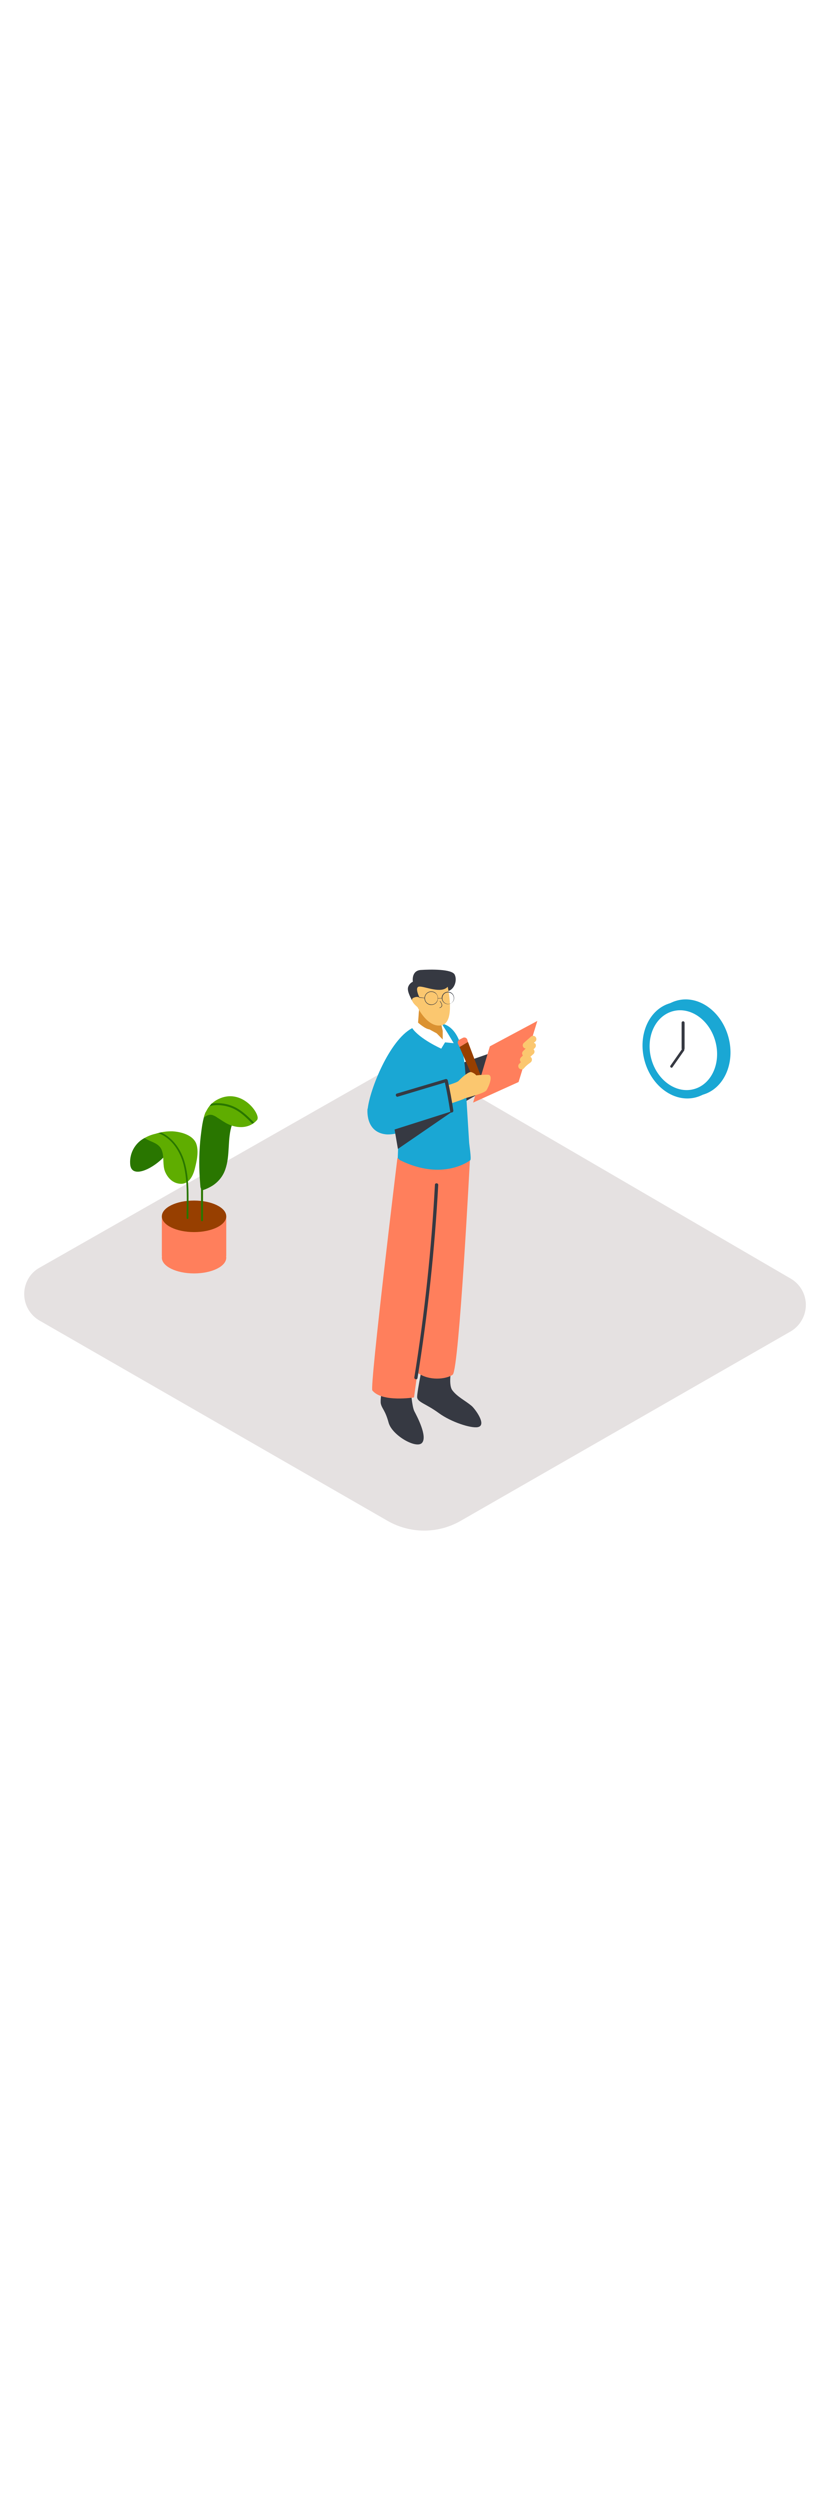 <svg version="1.1" id="Layer_1" xmlns="http://www.w3.org/2000/svg" xmlns:xlink="http://www.w3.org/1999/xlink" x="0px" y="0px" viewBox="0 0 500 500" style="width: 166px;" xml:space="preserve" data-imageid="note-taking-63" imageName="Note Taking" class="illustrations_image">
<style type="text/css">
	.st0_note-taking-63{fill:#E5E1E1;}
	.st1_note-taking-63{opacity:0.32;fill:url(#SVGID_1_);enable-background:new    ;}
	.st2_note-taking-63{fill:#FF7F5C;}
	.st3_note-taking-63{fill:#973F00;}
	.st4_note-taking-63{fill:#297600;}
	.st5_note-taking-63{fill:#5FAD00;}
	.st6_note-taking-63{fill:#68E1FD;}
	.st7_note-taking-63{fill:#FFFFFF;}
	.st8_note-taking-63{fill:#363942;}
	.st9_note-taking-63{opacity:0.32;fill:url(#SVGID_00000145773900760977646660000009921881075633960580_);enable-background:new    ;}
	.st10_note-taking-63{fill:#DB9231;}
	.st11_note-taking-63{fill:#FBC76F;}
</style>
<path id="field_note-taking-63" class="st0_note-taking-63" d="M23.9,260.6L230.4,143c10.3-5.8,22.9-5.8,33.1,0.2l212.8,124c8.8,5.1,11.8,16.4,6.6,25.2&#10;&#9;c-1.6,2.8-3.9,5.1-6.7,6.7L277.6,413.1c-13.7,7.9-30.5,7.9-44.2,0L23.8,292.5c-8.8-5.1-11.8-16.3-6.8-25.1&#10;&#9;C18.6,264.5,21,262.2,23.9,260.6z"/>
<g id="plant_note-taking-63">
	
		<linearGradient id="SVGID_1_-note-taking-63" gradientUnits="userSpaceOnUse" x1="77.02" y1="215.18" x2="95.54" y2="241.51" gradientTransform="matrix(1 0 0 -1 0 502)">
		<stop offset="0" style="stop-color:#363942;stop-opacity:0"/>
		<stop offset="0.99" style="stop-color:#363942"/>
	</linearGradient>
	<polyline class="st1_note-taking-63" points="134.6,259 71.2,295.4 45.2,278 102.3,246.8 &#9;"/>
	<polyline class="st2_note-taking-63" points="97.5,229.7 97.5,253.7 136.3,253.7 136.3,229.7 &#9;"/>
	<ellipse class="st3_note-taking-63" cx="116.9" cy="229.7" rx="19.4" ry="9.5"/>
	<ellipse class="st2_note-taking-63" cx="116.9" cy="254.6" rx="19.4" ry="9.5"/>
	<path class="st4_note-taking-63" d="M138.6,174c-4.1-1.7-9.8-7.2-14.7-7.1c-1.9,4.6-2.4,10-3,14.7c-0.9,8.1-1.1,16.4-0.6,24.6&#10;&#9;&#9;c0.1,1.8,0.3,3.6,0.4,5.4c0,0.5,0.2,1.1,0.4,1.5v19c0,0.3,0.3,0.6,0.6,0.6c0.3,0,0.6-0.3,0.6-0.6v-18.2c1.9-0.6,3.8-1.5,5.6-2.6&#10;&#9;&#9;c3.6-2.3,6.4-5.7,7.8-9.8c3.1-8.7,1.1-18.4,4.1-27.1C139.5,174.4,139,174.2,138.6,174z"/>
	<path class="st5_note-taking-63" d="M130.2,159.8c-2.3,1.4-4.2,3.3-5.5,5.7c-0.3,0.5-0.6,1.1-0.9,1.7c-0.1,0.1-0.1,0.2-0.2,0.4l0,0&#10;&#9;&#9;c-0.4,1-0.7,2-0.9,3c0.5-0.8,1.2-1.3,2.1-1.6c1-0.5,2.1-0.6,3.2-0.3c1.1,0.4,2.1,0.9,3,1.6c1.4,0.8,2.7,1.8,4.1,2.6&#10;&#9;&#9;c6.4,4.1,15,4.5,19.9-1.4c0.1-0.2,0.1-0.5,0.2-0.7C155.9,166.6,144.4,151.5,130.2,159.8z"/>
	<path class="st4_note-taking-63" d="M152.1,173.9l0.8-0.5c0-0.2,0-0.3-0.2-0.5c-3.9-4-8-7.9-13.4-9.9c-3.8-1.4-7.9-1.8-11.9-1.2&#10;&#9;&#9;c-0.4,0.5-0.8,1-1.2,1.6c4.3-1.4,9.8-0.5,13.7,1.1c4.7,2,8.4,5.6,11.9,9.2C152,173.8,152,173.8,152.1,173.9z"/>
	<path class="st4_note-taking-63" d="M87.1,182.5c-5.7,3-9.1,9.1-8.7,15.5c0.5,11.4,19.3,0.3,24.3-9.4s5.8,4.1,5.8,4.1"/>
	<path class="st5_note-taking-63" d="M104,178.5c-3.5-0.1-7,0.4-10.4,1.5c-2.3,0.5-4.5,1.4-6.5,2.5c1.2,0.8,2.5,1.5,3.8,2c2.4,1,4.8,2.1,6.1,4.4&#10;&#9;&#9;c0.3,0.5,0.5,1.1,0.7,1.7c1.2,3.8,0.2,8.3,1.7,12.1c1.6,3.9,4.7,7.1,9.2,7.4c5.3,0.3,7.7-4.8,8.8-9.2s2.5-10.4,0.8-15&#10;&#9;&#9;C116.2,180.7,109.1,178.8,104,178.5z"/>
	<path class="st4_note-taking-63" d="M111,196.4c-2.2-7.2-7-14-13.9-17.2h-0.2l-0.3,0.1c-0.4,0.1-0.8,0.2-1.2,0.3c8.1,3,13.1,10.9,15.2,19&#10;&#9;&#9;c2.6,10.4,1.8,21.6,1.8,32.2c0,0.3,0.3,0.5,0.6,0.5c0.3,0,0.4-0.2,0.5-0.5C113.4,219.5,114.4,207.4,111,196.4z"/>
</g>
<g id="clock_note-taking-63">
	
		<ellipse transform="matrix(0.966 -0.26 0.26 0.966 -19 112.446)" class="st6_note-taking-63 targetColor" cx="415.3" cy="128" rx="24.2" ry="29.4" style="fill: rgb(26, 167, 212);"/>
	
		<ellipse transform="matrix(0.966 -0.26 0.26 0.966 -19.523 111.507)" class="st6_note-taking-63 targetColor" cx="411.5" cy="129.5" rx="24.2" ry="29.4" style="fill: rgb(26, 167, 212);"/>
	
		<ellipse transform="matrix(0.966 -0.26 0.26 0.966 -19.523 111.507)" class="st7_note-taking-63" cx="411.5" cy="129.5" rx="20" ry="24.3"/>
	<path class="st8_note-taking-63" d="M410.9,128.9l-7,10c-0.6,0.8,0.6,1.8,1.2,1l7-10C412.7,129,411.5,128,410.9,128.9z"/>
	<path class="st8_note-taking-63" d="M410.6,113.1v15.5c0,0.5,0.4,0.9,0.9,0.9c0.5,0,0.9-0.4,0.9-0.9v-15.5c0-0.5-0.4-0.9-0.9-0.9&#10;&#9;&#9;C411,112.2,410.6,112.6,410.6,113.1z"/>
</g>
<g id="person_note-taking-63">
	<path class="st8_note-taking-63" d="M274.5,138.7l31.5-11c0,0,0.7,11.4-2.3,19.3l-27.5,15.9"/>
	
		<linearGradient id="SVGID_00000031188867992518221820000004808212056319071654_-note-taking-63" gradientUnits="userSpaceOnUse" x1="219.412" y1="129.072" x2="259.152" y2="160.472" gradientTransform="matrix(1 0 0 -1 0 502)">
		<stop offset="0" style="stop-color:#363942;stop-opacity:0"/>
		<stop offset="0.99" style="stop-color:#363942"/>
	</linearGradient>
	<path style="opacity:0.32;fill:url(#SVGID_00000031188867992518221820000004808212056319071654_);enable-background:new    ;" d="&#10;&#9;&#9;M237.1,385l52.9-31.5L252.9,328l-61.4,30.6C206.1,367.6,222.9,375.3,237.1,385z"/>
	<path class="st8_note-taking-63" d="M272.5,318.3c-0.2,1-2.8,12.5,0,16.2c3,4,7.8,6.2,11.6,9.4c2,1.7,9.5,11.7,3.7,12.8c-4,0.8-16-3-23.5-8.5&#10;&#9;&#9;s-12.7-6.5-13-9.4s4.6-26.2,4.6-26.2"/>
	<path class="st8_note-taking-63" d="M247.4,333.4c0,0,0.7,10.8,2.2,13.7s8,15,4.7,19s-18.1-4.4-20.2-12.1s-4-8.3-4.7-11.5s2.5-19.5,2.5-19.5"/>
	<path class="st2_note-taking-63" d="M283.2,193.4c0,0-6.6,128.9-10.5,131.7s-14.3,3.9-21.2-1.2l7.6-55l-9.7,69.9c0,0-19.2,3.1-25.1-4.2&#10;&#9;&#9;c-1.7-2.1,15.1-140,15.1-140"/>
	<path class="st6_note-taking-63 targetColor" d="M282.6,185c-0.5-8-1-16.1-1.5-24.1c-0.8-12.1,0.6-37.8-10.7-45.5c-6.2-4.2-16.2-2.1-22.2,1&#10;&#9;&#9;c-13.6,7.2-25.4,36.8-26.7,48.6c-0.1,1.2-0.1,2.5,0.2,3.7c6,2.3,12.8,2.2,16.1,8.7c2.6,5.2,2,11.4,1.8,17.2&#10;&#9;&#9;c0.9,0.9,1.4,1.3,1.4,1.3c26.1,12.9,42.3,0,42.3,0C284.1,195.2,282.6,186.1,282.6,185z" style="fill: rgb(26, 167, 212);"/>
	<path class="st10_note-taking-63" d="M252.5,104.2l-0.9,12.1c0,0,8.2,8.4,16.4,7.3l-3.9-16.9"/>
	<path class="st10_note-taking-63" d="M252.5,104.2l-0.3,6.6c0,0,8.6,6.3,13.4,1.4S252.5,104.2,252.5,104.2z"/>
	<path class="st6_note-taking-63 targetColor" d="M221.4,164.9c0,0-1.6,13.9,10.9,15.4s43.9-17.4,43.9-17.4s-1.6-9.3-5-12.6s-29.1,3.3-29.1,3.3" style="fill: rgb(26, 167, 212);"/>
	<path class="st8_note-taking-63" d="M262,210.7c-2.1,38.9-6.2,77.6-12.4,116c-0.2,1.2,1.6,1.7,1.9,0.5c6.2-38.6,10.4-77.5,12.5-116.5&#10;&#9;&#9;C263.9,209.5,262,209.5,262,210.7z"/>
	<polygon class="st8_note-taking-63" points="273.2,166.1 237.7,177.4 239.7,189.1 &#9;"/>
	<polygon class="st2_note-taking-63" points="285,161.2 295.1,127.3 323.7,112 312.4,148.8 &#9;"/>
	<path class="st7_note-taking-63" d="M251.6,112.8c0,0,4.3,4,7.1,4.3l4.4,2.4l3.6,3.7V118c0,0-1.1-4.7-0.9-4.6s3.9,6,3.9,6l3.6,6l-5.2-0.5l-2.3,3.8&#10;&#9;&#9;c0,0-13-5.8-17.5-12.4L251.6,112.8z"/>
	<path class="st8_note-taking-63" d="M248.2,99.7c0-0.3-3.1-5.2-2.4-7.9c0.4-1.5,1.5-2.8,2.9-3.4c0,0-1.1-6.7,4.8-7.1s18.7-0.6,20.4,2.8&#10;&#9;&#9;s-0.1,9.3-4.6,10.1S255,93.6,255,93.6S256,101.6,248.2,99.7"/>
	<path class="st11_note-taking-63" d="M269.7,91.4c0,0,4.8,21.3-3.6,23.2s-14.6-10.9-14.6-10.9s-5.5-4.4-2.3-5.7s3.8,0.5,3.8,0.5s-3.7-7-0.4-7.2&#10;&#9;&#9;S265.8,95.8,269.7,91.4z"/>
	<path class="st8_note-taking-63" d="M269.9,101.9c-0.3,0-0.6,0-0.9-0.1c-2-0.5-3.2-2.5-2.8-4.5c0.5-2,2.5-3.2,4.5-2.8c2,0.5,3.2,2.5,2.8,4.5&#10;&#9;&#9;c-0.2,1-0.8,1.8-1.7,2.3C271.3,101.7,270.6,101.9,269.9,101.9z M269.9,94.8c-1.9,0-3.4,1.5-3.4,3.5c0,1.6,1.1,3,2.7,3.4&#10;&#9;&#9;c1.9,0.4,3.7-0.7,4.1-2.6l0,0c0.4-1.9-0.7-3.7-2.6-4.2C270.4,94.8,270.2,94.8,269.9,94.8L269.9,94.8z"/>
	<path class="st8_note-taking-63" d="M259.8,102.4c-0.3,0-0.6,0-0.9-0.1c-2.2-0.5-3.6-2.7-3.1-4.9c0.5-2.2,2.7-3.6,4.9-3.1c1.1,0.2,2,0.9,2.5,1.8&#10;&#9;&#9;c0.6,0.9,0.8,2,0.5,3.1l0,0C263.4,101.1,261.7,102.4,259.8,102.4L259.8,102.4z M259.8,94.5c-2.1,0-3.8,1.7-3.8,3.8&#10;&#9;&#9;c0,1.8,1.2,3.3,3,3.7c2.1,0.5,4.1-0.8,4.6-2.9l0,0c0.2-1,0.1-2-0.5-2.9C262.4,95.2,261.2,94.5,259.8,94.5z"/>
	<polygon class="st8_note-taking-63" points="255.8,98.3 252.6,98 252.6,97.7 255.8,98.1 &#9;"/>
	<polygon class="st8_note-taking-63" points="263.8,98.5 263.8,98.3 266.3,98.2 266.4,98.4 &#9;"/>
	<path class="st8_note-taking-63" d="M264.8,104.2l-0.1-0.2c0.6-0.1,1.1-0.5,1.3-1c0.4-1.2-1.1-2.8-1.1-2.8l0.2-0.2c0.1,0.1,1.6,1.8,1.2,3.1&#10;&#9;&#9;C266,103.7,265.5,104.1,264.8,104.2z"/>
	<path class="st11_note-taking-63" d="M321.6,125.2l1.1-1c0.7-0.9,0.5-2.1-0.3-2.8c-0.7-0.6-1.8-0.6-2.5,0l-4.4,3.9c-0.8,0.8-0.8,2,0,2.8&#10;&#9;&#9;c0.3,0.3,0.7,0.5,1.2,0.5l-1.6,1.6c-0.7,0.7-0.8,1.8-0.1,2.6c-0.4,0.4-0.8,0.8-1.2,1.2c-0.8,0.8-0.8,2,0,2.8l0,0&#10;&#9;&#9;c-0.3,0.3-0.6,0.7-1,1c-0.8,0.8-0.8,2,0,2.8c0.8,0.8,2,0.8,2.8,0c1.1-1.4,2.5-2.5,3.9-3.5c0.9-0.6,1.2-1.8,0.7-2.8&#10;&#9;&#9;c-0.2-0.3-0.4-0.5-0.7-0.7c0.6-0.6,1.2-1.1,1.9-1.7c0.8-0.8,0.8-2,0-2.8l0,0l0.9-0.9c0.7-0.8,0.7-2.1-0.1-2.8&#10;&#9;&#9;C322,125.5,321.8,125.3,321.6,125.2z"/>
	<polygon class="st3_note-taking-63" points="285.4,147.4 276.8,127.7 281.9,124.6 289.5,144.8 &#9;"/>
	<path class="st2_note-taking-63" d="M276.8,127.7l-0.9-1.9c-0.4-0.9-0.1-2,0.8-2.5l2.1-1.1c0.9-0.5,2.1-0.2,2.6,0.8c0.1,0.1,0.1,0.2,0.1,0.3&#10;&#9;&#9;l0.4,1.3"/>
	<path class="st11_note-taking-63" d="M293.9,144.4c-2.5-0.1-7,0.4-7,0.4c-0.8-1-2-1.7-3.2-2c-1.7-0.2-6,3.7-7.4,5.3c-0.6,0.7-3.5,1.7-6.7,2.7&#10;&#9;&#9;c0.2,0.5,0.3,1,0.4,1.5c0.4,3.2,0.7,6.4,1.2,9.6c3.8-1.3,8.2-2.8,8.5-3.1c0.6-0.5,12.1-3,13.4-5.1S297.5,144.5,293.9,144.4z"/>
	<path class="st8_note-taking-63" d="M269.7,147.7c-0.2-0.5-0.7-0.8-1.2-0.7l-29.6,8.8c-0.5,0.3-0.6,0.9-0.3,1.4c0.2,0.3,0.5,0.5,0.8,0.5l28.6-8.6&#10;&#9;&#9;c1.3,5.8,2.3,11.6,3.2,17.4c0.2,1.2,2,0.7,1.9-0.5C272.2,159.9,271.1,153.8,269.7,147.7z"/>
</g>
</svg>
